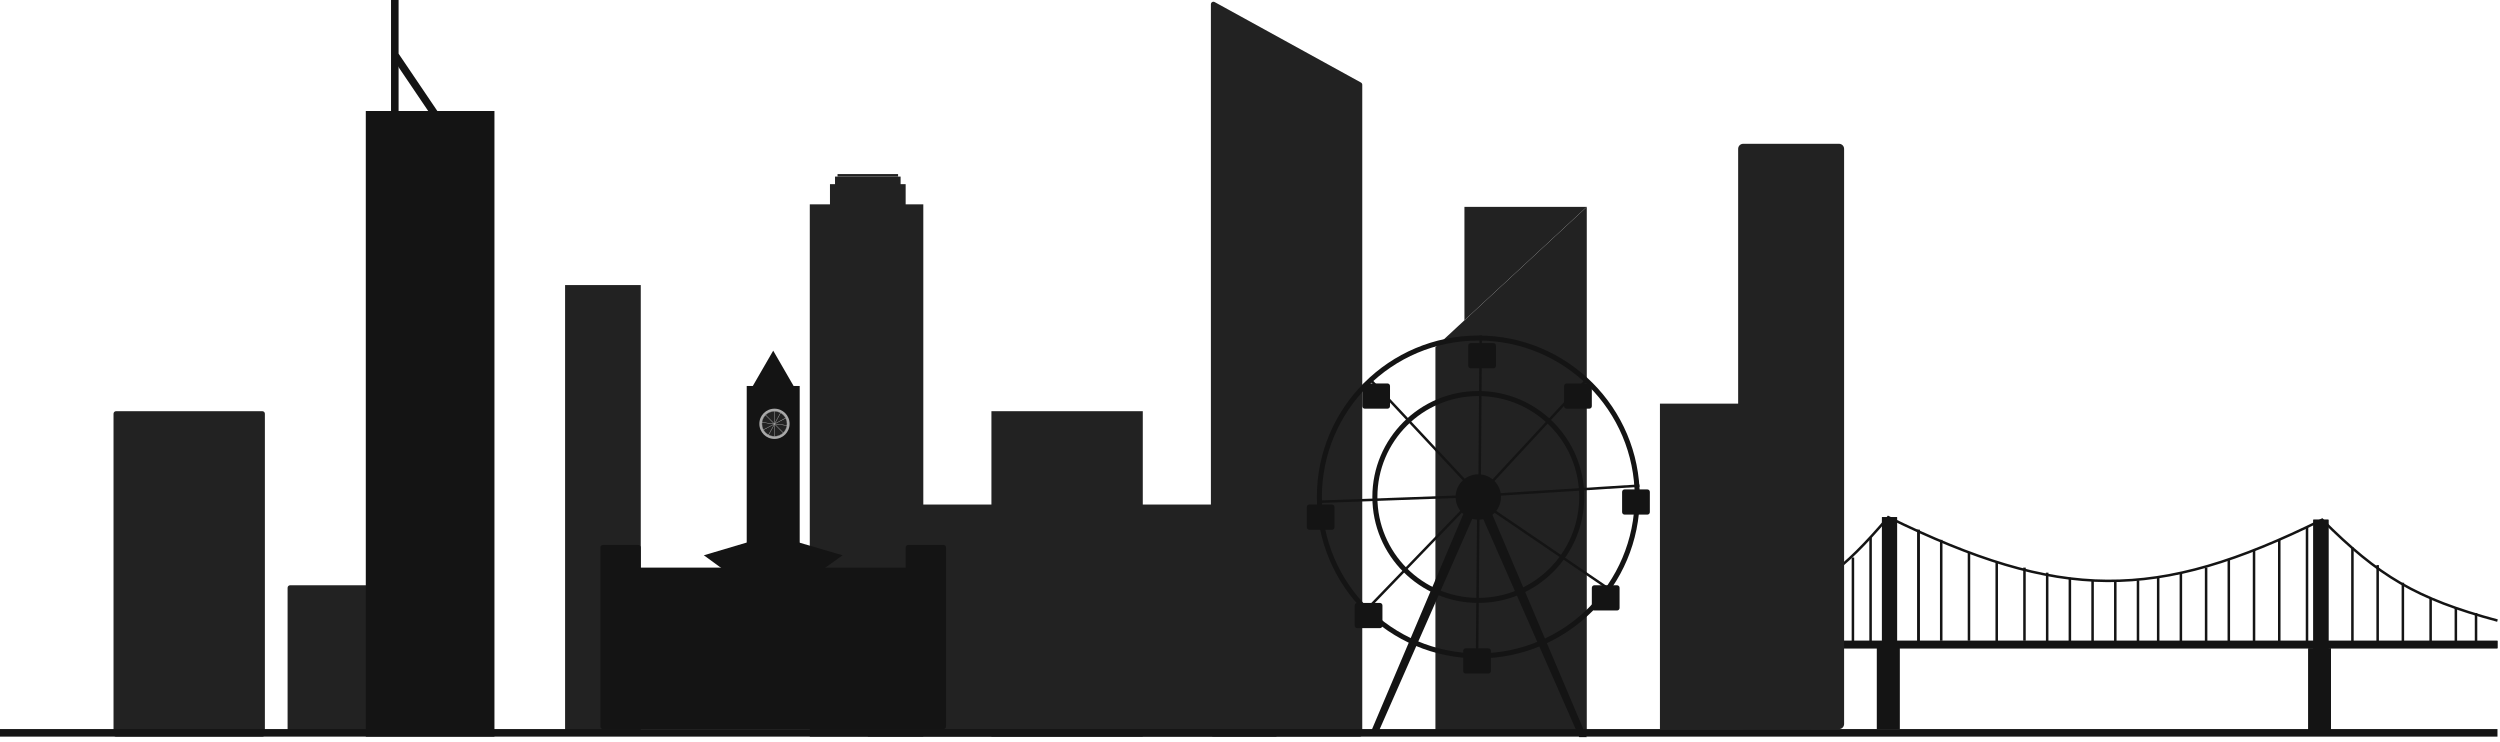 <svg width="991" height="294" viewBox="0 0 991 294" fill="none" xmlns="http://www.w3.org/2000/svg">
<path d="M45 164C45 163.448 45.448 163 46 163H104C104.552 163 105 163.448 105 164V291C105 291.552 104.552 292 104 292H46C45.448 292 45 291.552 45 291V164Z" fill="#222222"/>
<path d="M114 233C114 232.448 114.448 232 115 232H164C164.552 232 165 232.448 165 233V289C165 289.552 164.552 290 164 290H115C114.448 290 114 289.552 114 289V233Z" fill="#222222"/>
<path d="M344 200H506V292H344V200Z" fill="#222222"/>
<path d="M224 113H254V291H224V113Z" fill="#222222"/>
<path d="M145 44H196V292H145V44Z" fill="#141414"/>
<path d="M321 81H366V292H321V81Z" fill="#222222"/>
<path d="M393 163H453V292H393V163Z" fill="#222222"/>
<path d="M480 1.691C480 0.931 480.815 0.449 481.482 0.815L539.482 32.715C539.801 32.891 540 33.227 540 33.591V291C540 291.552 539.552 292 539 292H481C480.448 292 480 291.552 480 291V1.691Z" fill="#222222"/>
<path d="M569 137.628C573.113 133.814 576.91 130.295 580.5 126.966C597.361 111.333 609.682 99.91 629 82V290H569V137.628Z" fill="#222222"/>
<path d="M580.5 126.966L629 82H580.5V126.966Z" fill="#222222"/>
<path d="M155 0H158V44H155V0Z" fill="#141414"/>
<path d="M174.198 45.235L171.713 46.916L155.516 22.957L158.001 21.277L174.198 45.235Z" fill="#141414"/>
<path d="M238 217C238 216.448 238.448 216 239 216H253C253.552 216 254 216.448 254 217V288C254 288.552 253.552 289 253 289H239C238.448 289 238 288.552 238 288V217Z" fill="#141414"/>
<path d="M359 217C359 216.448 359.448 216 360 216H374C374.552 216 375 216.448 375 217V288C375 288.552 374.552 289 374 289H360C359.448 289 359 288.552 359 288V217Z" fill="#141414"/>
<path d="M251 225H367V289H251V225Z" fill="#141414"/>
<path d="M306.296 212L334 220.116L306.296 240L279 220.116L306.296 212Z" fill="#141414"/>
<path d="M296 153H317V225H296V153Z" fill="#141414"/>
<path d="M313 168C313 171.314 310.314 174 307 174C303.686 174 301 171.314 301 168C301 164.686 303.686 162 307 162C310.314 162 313 164.686 313 168Z" fill="#A9A9A9"/>
<path d="M312 168C312 170.761 309.761 173 307 173C304.239 173 302 170.761 302 168C302 165.239 304.239 163 307 163C309.761 163 312 165.239 312 168Z" fill="#222222"/>
<path fill-rule="evenodd" clip-rule="evenodd" d="M307 172.9C309.706 172.9 311.9 170.706 311.9 168C311.9 165.294 309.706 163.1 307 163.1C304.294 163.1 302.1 165.294 302.1 168C302.1 170.706 304.294 172.9 307 172.9ZM307 173C309.761 173 312 170.761 312 168C312 165.239 309.761 163 307 163C304.239 163 302 165.239 302 168C302 170.761 304.239 173 307 173Z" fill="#A9A9A9"/>
<path fill-rule="evenodd" clip-rule="evenodd" d="M307 173V163H307.1V173H307Z" fill="#A9A9A9"/>
<path fill-rule="evenodd" clip-rule="evenodd" d="M307 173V163H307.1V173H307Z" fill="#A9A9A9"/>
<path fill-rule="evenodd" clip-rule="evenodd" d="M304.611 172.392L309.389 163.608L309.477 163.656L304.699 172.44L304.611 172.392Z" fill="#A9A9A9"/>
<path fill-rule="evenodd" clip-rule="evenodd" d="M304.611 172.392L309.389 163.608L309.477 163.656L304.699 172.44L304.611 172.392Z" fill="#A9A9A9"/>
<path fill-rule="evenodd" clip-rule="evenodd" d="M302.574 170.326L311.426 165.674L311.473 165.763L302.62 170.414L302.574 170.326Z" fill="#A9A9A9"/>
<path fill-rule="evenodd" clip-rule="evenodd" d="M302.574 170.326L311.426 165.674L311.473 165.763L302.62 170.414L302.574 170.326Z" fill="#A9A9A9"/>
<path fill-rule="evenodd" clip-rule="evenodd" d="M302.035 167.41L311.965 168.59L311.953 168.689L302.023 167.509L302.035 167.41Z" fill="#A9A9A9"/>
<path fill-rule="evenodd" clip-rule="evenodd" d="M302.035 167.41L311.965 168.59L311.953 168.689L302.023 167.509L302.035 167.41Z" fill="#A9A9A9"/>
<path fill-rule="evenodd" clip-rule="evenodd" d="M303.479 164.45L310.521 171.55L310.45 171.62L303.408 164.521L303.479 164.45Z" fill="#A9A9A9"/>
<path fill-rule="evenodd" clip-rule="evenodd" d="M303.479 164.45L310.521 171.55L310.45 171.62L303.408 164.521L303.479 164.45Z" fill="#A9A9A9"/>
<path d="M306.5 139L314.727 153.25H298.273L306.5 139Z" fill="#141414"/>
<path fill-rule="evenodd" clip-rule="evenodd" d="M586 259C620.242 259 648 231.242 648 197C648 162.758 620.242 135 586 135C551.758 135 524 162.758 524 197C524 231.242 551.758 259 586 259ZM586 261C621.346 261 650 232.346 650 197C650 161.654 621.346 133 586 133C550.654 133 522 161.654 522 197C522 232.346 550.654 261 586 261Z" fill="#141414"/>
<path fill-rule="evenodd" clip-rule="evenodd" d="M586 237C608.091 237 626 219.091 626 197C626 174.909 608.091 157 586 157C563.909 157 546 174.909 546 197C546 219.091 563.909 237 586 237ZM586 239C609.196 239 628 220.196 628 197C628 173.804 609.196 155 586 155C562.804 155 544 173.804 544 197C544 220.196 562.804 239 586 239Z" fill="#141414"/>
<path d="M595 197C595 201.971 590.971 206 586 206C581.029 206 577 201.971 577 197C577 192.029 581.029 188 586 188C590.971 188 595 192.029 595 197Z" fill="#141414"/>
<path d="M581.272 200.914L585 202.5L546 291.115L543 291.115L581.272 200.914Z" fill="#141414"/>
<path d="M590.728 202.001L587 203.587L626 292.202L629 292.202L590.728 202.001Z" fill="#141414"/>
<path fill-rule="evenodd" clip-rule="evenodd" d="M586 197L543 151L543.73 150.317L586.73 196.317L586 197Z" fill="#141414"/>
<path fill-rule="evenodd" clip-rule="evenodd" d="M586 195.967L586.456 133L587.456 133.007L587 195.974L586 195.967Z" fill="#141414"/>
<path fill-rule="evenodd" clip-rule="evenodd" d="M585 197.187L627.799 151L628.532 151.68L585.733 197.867L585 197.187Z" fill="#141414"/>
<path fill-rule="evenodd" clip-rule="evenodd" d="M587 195.969L649.843 192L649.906 192.998L587.063 196.967L587 195.969Z" fill="#141414"/>
<path fill-rule="evenodd" clip-rule="evenodd" d="M585 197L637.073 232.404L636.51 233.231L584.438 197.827L585 197Z" fill="#141414"/>
<path fill-rule="evenodd" clip-rule="evenodd" d="M586.546 198L586 260.966L585 260.957L585.546 197.991L586.546 198Z" fill="#141414"/>
<path fill-rule="evenodd" clip-rule="evenodd" d="M586.605 195.869L542.88 241.181L542.161 240.487L585.885 195.175L586.605 195.869Z" fill="#141414"/>
<path fill-rule="evenodd" clip-rule="evenodd" d="M585.779 197.097L522.853 199.402L522.816 198.403L585.742 196.097L585.779 197.097Z" fill="#141414"/>
<path d="M540 153C540 152.448 540.448 152 541 152H550C550.552 152 551 152.448 551 153V161C551 161.552 550.552 162 550 162H541C540.448 162 540 161.552 540 161V153Z" fill="#141414"/>
<path d="M582 137C582 136.448 582.448 136 583 136H592C592.552 136 593 136.448 593 137V145C593 145.552 592.552 146 592 146H583C582.448 146 582 145.552 582 145V137Z" fill="#141414"/>
<path d="M620 153C620 152.448 620.448 152 621 152H630C630.552 152 631 152.448 631 153V161C631 161.552 630.552 162 630 162H621C620.448 162 620 161.552 620 161V153Z" fill="#141414"/>
<path d="M643 195C643 194.448 643.448 194 644 194H653C653.552 194 654 194.448 654 195V203C654 203.552 653.552 204 653 204H644C643.448 204 643 203.552 643 203V195Z" fill="#141414"/>
<path d="M631 233C631 232.448 631.448 232 632 232H641C641.552 232 642 232.448 642 233V241C642 241.552 641.552 242 641 242H632C631.448 242 631 241.552 631 241V233Z" fill="#141414"/>
<path d="M580 258C580 257.448 580.448 257 581 257H590C590.552 257 591 257.448 591 258V266C591 266.552 590.552 267 590 267H581C580.448 267 580 266.552 580 266V258Z" fill="#141414"/>
<path d="M537 240C537 239.448 537.448 239 538 239H547C547.552 239 548 239.448 548 240V248C548 248.552 547.552 249 547 249H538C537.448 249 537 248.552 537 248V240Z" fill="#141414"/>
<path d="M518 201C518 200.448 518.448 200 519 200H528C528.552 200 529 200.448 529 201V209C529 209.552 528.552 210 528 210H519C518.448 210 518 209.552 518 209V201Z" fill="#141414"/>
<path d="M696 254H990V257H696V254Z" fill="#141414"/>
<path fill-rule="evenodd" clip-rule="evenodd" d="M989 255H697V256H989V255ZM696 254V257H990V254H696Z" fill="#141414"/>
<path d="M744 255H753V289H744V255Z" fill="#141414"/>
<path fill-rule="evenodd" clip-rule="evenodd" d="M752 256H745V288H752V256ZM744 255V289H753V255H744Z" fill="#141414"/>
<path d="M746 205H752V258H746V205Z" fill="#141414"/>
<path fill-rule="evenodd" clip-rule="evenodd" d="M751 206H747V257H751V206ZM746 205V258H752V205H746Z" fill="#141414"/>
<path d="M917 206H923V259H917V206Z" fill="#141414"/>
<path fill-rule="evenodd" clip-rule="evenodd" d="M922 207H918V258H922V207ZM917 206V259H923V206H917Z" fill="#141414"/>
<path d="M915 257H924V291H915V257Z" fill="#141414"/>
<path fill-rule="evenodd" clip-rule="evenodd" d="M923 258H916V290H923V258ZM915 257V291H924V257H915Z" fill="#141414"/>
<path fill-rule="evenodd" clip-rule="evenodd" d="M748.371 204.38L748.72 204.551C782.779 221.19 809.155 229.586 835.252 229.763C861.346 229.94 887.22 221.901 920.278 205.552L920.6 205.393L920.854 205.646C931.977 216.767 941.254 224.575 951.76 230.681C962.266 236.787 974.025 241.205 990.129 245.517L989.871 246.483C973.72 242.159 961.869 237.713 951.258 231.546C940.727 225.426 931.442 217.624 920.4 206.607C887.433 222.881 861.478 230.941 835.245 230.763C809.018 230.585 782.575 222.172 748.629 205.619C739.852 215.917 732.627 223.274 724.684 229.034C716.661 234.853 707.927 239.028 696.159 242.974L695.841 242.026C707.545 238.101 716.179 233.967 724.097 228.225C732.02 222.479 739.247 215.107 748.119 204.676L748.371 204.38Z" fill="#141414"/>
<path d="M658 160H718V289H658V160Z" fill="#222222"/>
<path fill-rule="evenodd" clip-rule="evenodd" d="M719 254V232H720V254H719Z" fill="black"/>
<path fill-rule="evenodd" clip-rule="evenodd" d="M727 254L727 227L728 227L728 254L727 254Z" fill="#141414"/>
<path fill-rule="evenodd" clip-rule="evenodd" d="M734 255L734 221L735 221L735 255L734 255Z" fill="#141414"/>
<path fill-rule="evenodd" clip-rule="evenodd" d="M741 255L741 213L742 213L742 255L741 255Z" fill="#141414"/>
<path fill-rule="evenodd" clip-rule="evenodd" d="M760 255L760 210L761 210L761 255L760 255Z" fill="#141414"/>
<path fill-rule="evenodd" clip-rule="evenodd" d="M760 255L760 210L761 210L761 255L760 255Z" fill="#141414"/>
<path fill-rule="evenodd" clip-rule="evenodd" d="M769 254L769 214L770 214L770 254L769 254Z" fill="#141414"/>
<path fill-rule="evenodd" clip-rule="evenodd" d="M780 254L780 219L781 219L781 254L780 254Z" fill="#141414"/>
<path fill-rule="evenodd" clip-rule="evenodd" d="M791 255L791 223L792 223L792 255L791 255Z" fill="#141414"/>
<path fill-rule="evenodd" clip-rule="evenodd" d="M802 254L802 225L803 225L803 254L802 254Z" fill="#141414"/>
<path fill-rule="evenodd" clip-rule="evenodd" d="M811 255L811 227L812 227L812 255L811 255Z" fill="#141414"/>
<path fill-rule="evenodd" clip-rule="evenodd" d="M820 255V229H821V255H820Z" fill="#141414"/>
<path fill-rule="evenodd" clip-rule="evenodd" d="M829 255L829 230L830 230L830 255L829 255Z" fill="#141414"/>
<path fill-rule="evenodd" clip-rule="evenodd" d="M838 255L838 230L839 230L839 255L838 255Z" fill="#141414"/>
<path fill-rule="evenodd" clip-rule="evenodd" d="M847 255L847 230L848 230L848 255L847 255Z" fill="#141414"/>
<path fill-rule="evenodd" clip-rule="evenodd" d="M855 255L855 229L856 229L856 255L855 255Z" fill="#141414"/>
<path fill-rule="evenodd" clip-rule="evenodd" d="M864 255L864 227L865 227L865 255L864 255Z" fill="#141414"/>
<path fill-rule="evenodd" clip-rule="evenodd" d="M874 255L874 225L875 225L875 255L874 255Z" fill="#141414"/>
<path fill-rule="evenodd" clip-rule="evenodd" d="M883 255L883 222L884 222L884 255L883 255Z" fill="#141414"/>
<path fill-rule="evenodd" clip-rule="evenodd" d="M893 256L893 218L894 218L894 256L893 256Z" fill="#141414"/>
<path fill-rule="evenodd" clip-rule="evenodd" d="M903 256L903 214L904 214L904 256L903 256Z" fill="#141414"/>
<path fill-rule="evenodd" clip-rule="evenodd" d="M914 256L914 209L915 209L915 256L914 256Z" fill="#141414"/>
<path fill-rule="evenodd" clip-rule="evenodd" d="M932 255L932 217L933 217L933 255L932 255Z" fill="#141414"/>
<path fill-rule="evenodd" clip-rule="evenodd" d="M942 256L942 224L943 224L943 256L942 256Z" fill="#141414"/>
<path fill-rule="evenodd" clip-rule="evenodd" d="M952 256L952 231L953 231L953 256L952 256Z" fill="#141414"/>
<path fill-rule="evenodd" clip-rule="evenodd" d="M963 256L963 237L964 237L964 256L963 256Z" fill="#141414"/>
<path fill-rule="evenodd" clip-rule="evenodd" d="M973 255L973 241L974 241L974 255L973 255Z" fill="#141414"/>
<path fill-rule="evenodd" clip-rule="evenodd" d="M981 255V243H982V255H981Z" fill="#141414"/>
<path d="M329 73H359V84H329V73Z" fill="#222222"/>
<path d="M689 59C689 57.895 689.895 57 691 57H729C730.105 57 731 57.895 731 59V287C731 288.105 730.105 289 729 289H691C689.895 289 689 288.105 689 287V59Z" fill="#222222"/>
<path d="M331 70H357V74H331V70Z" fill="#222222"/>
<path d="M332 69H356V70H332V69Z" fill="#222222"/>
<path d="M0 289H990V292H0V289Z" fill="#141414"/>
</svg>

